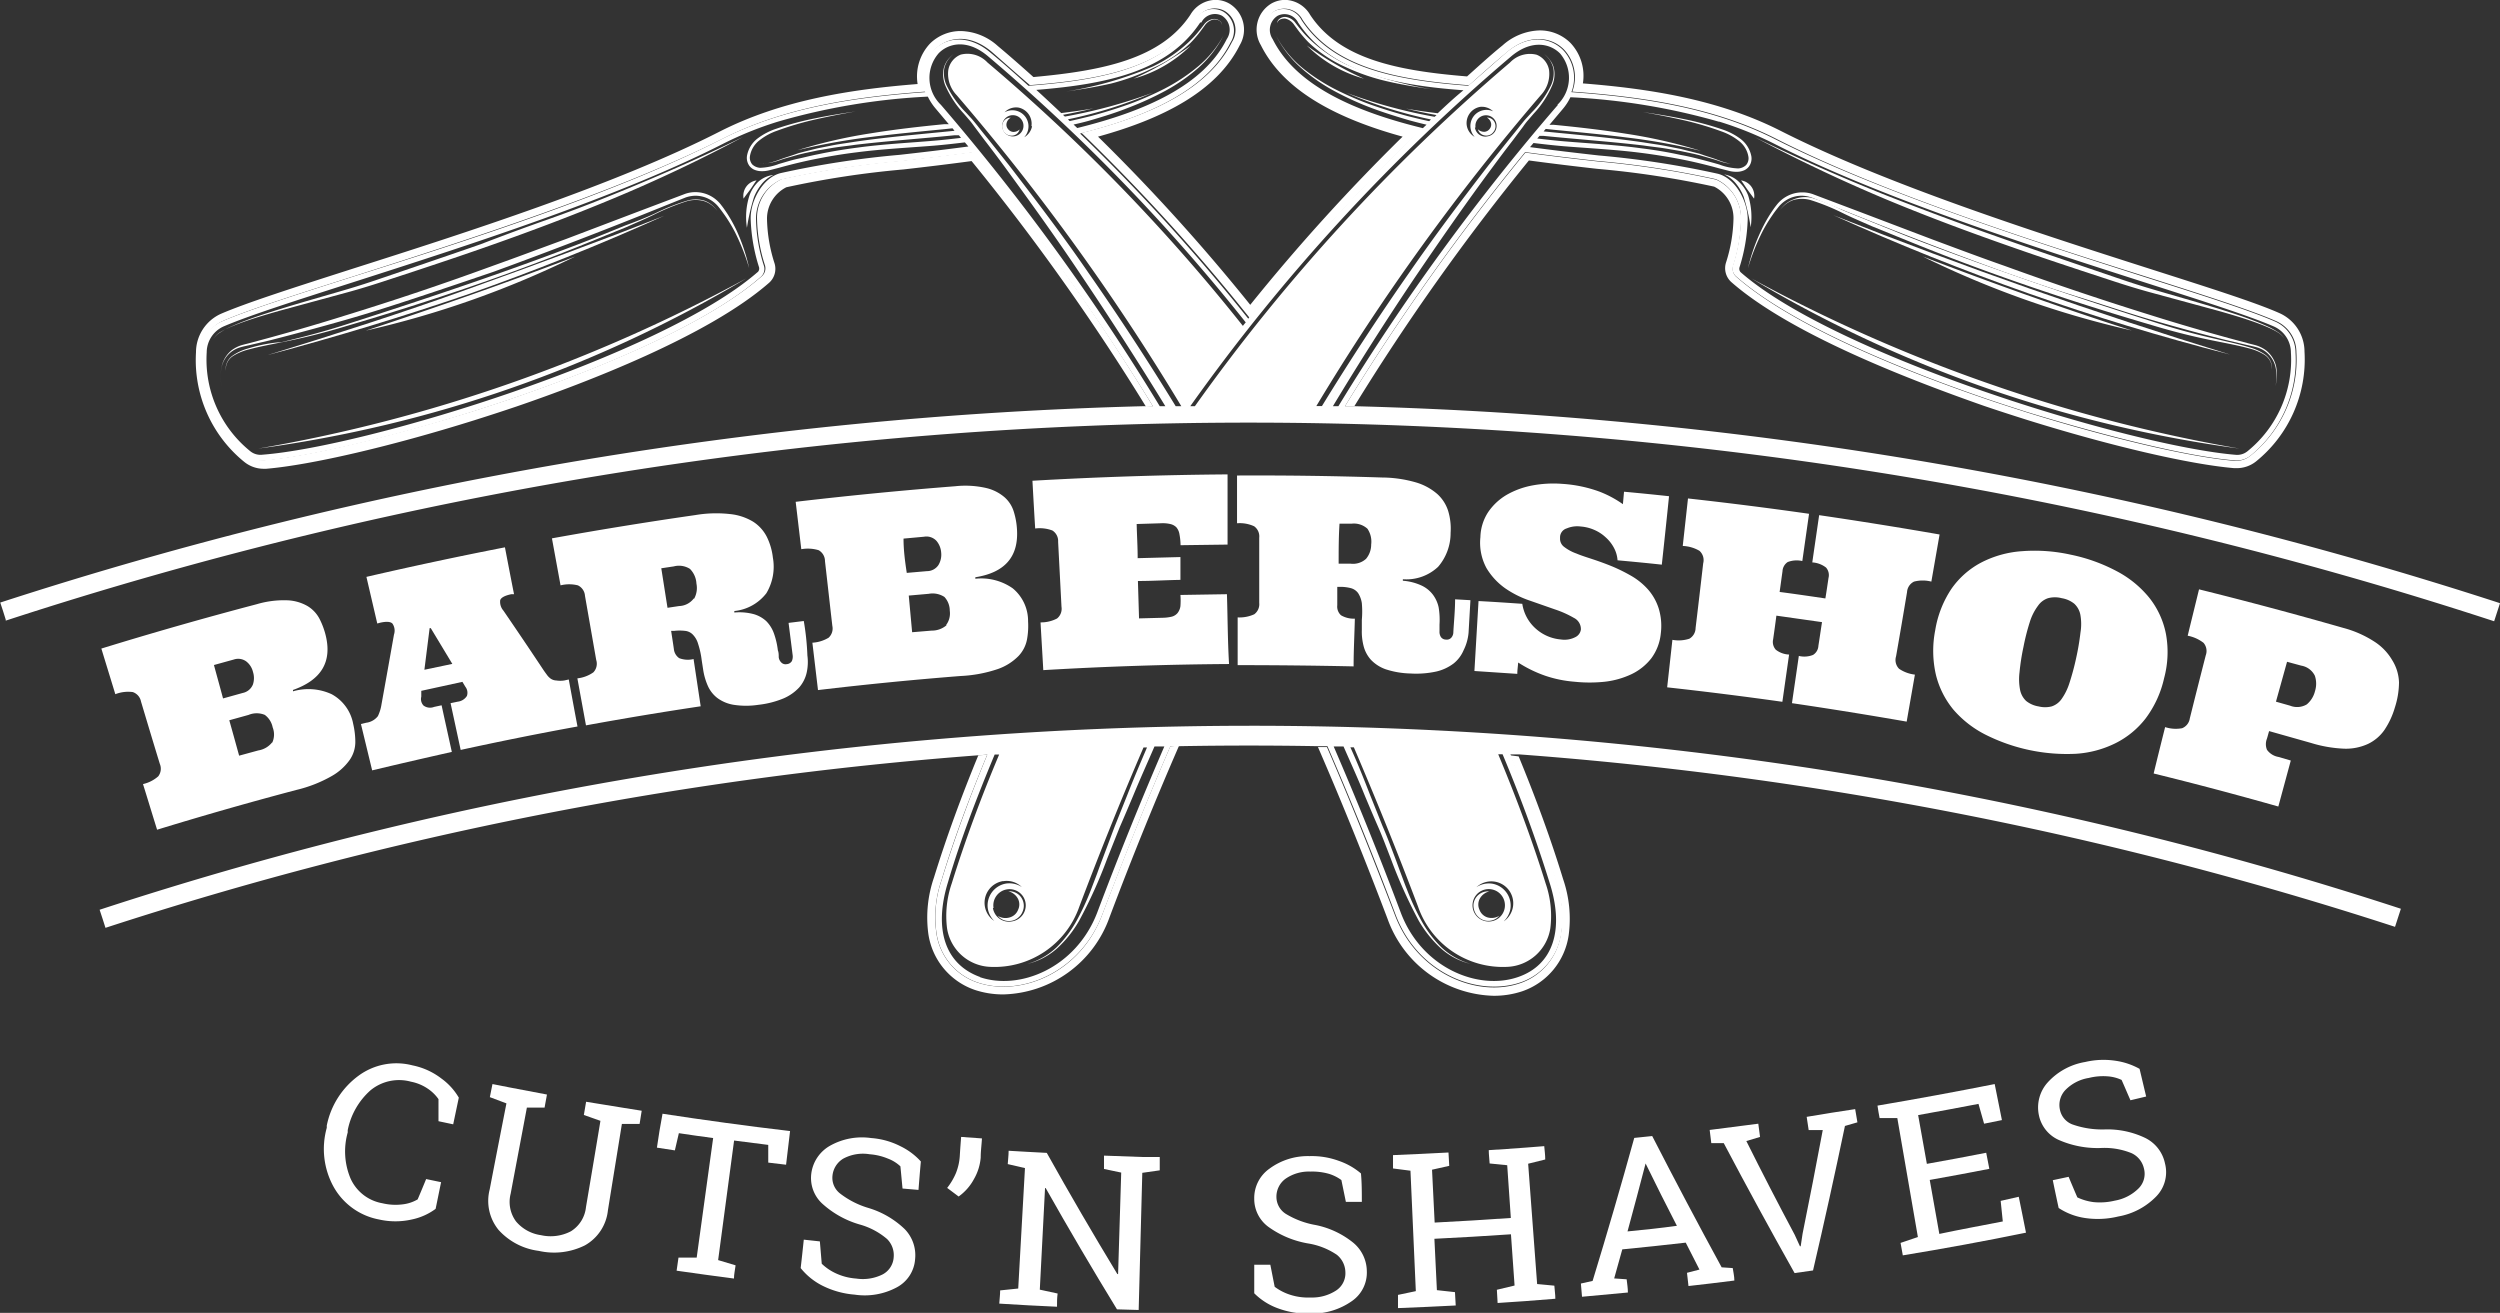 <svg xmlns="http://www.w3.org/2000/svg" viewBox="0 0 200.52 105.3"><rect x="0" y="0" width="200.52" height="105.3" fill="#333333" stroke="none"/><defs><style>.cls-1{fill:#fff;}</style></defs><title>logo3</title><g id="layer_1" data-name="layer 1"><path class="cls-1" d="M166,148a179.76,179.76,0,0,0-14.45-20.39c-2,.27-3.93.5-5.8.71a73.89,73.89,0,0,0-9.5,1.46,3.42,3.42,0,0,0-2,3.19,12.87,12.87,0,0,0,.64,3.74.84.84,0,0,1-.25.86c-4.81,4.22-14.62,7.94-20,9.79-1.11.38-2.23.74-3.35,1.1-6.54,2-13,3.58-16.58,3.87a1.82,1.82,0,0,1-1.28-.38,9.89,9.89,0,0,1-3.65-8.29,2.73,2.73,0,0,1,1.64-2.5c2-.88,5.77-2.08,10.54-3.6,8.9-2.85,21.08-6.75,29.51-11,5.13-2.61,10.92-3.4,16.39-3.8a3.24,3.24,0,0,1,.67-3.38c1-1,2.76-1.31,4.55.2,1,.87,2,1.77,3.06,2.67,5.91-.46,10.82-1.42,13.35-5.26a1.66,1.66,0,0,1,2.27-.69,1.78,1.78,0,0,1,.59,2.48c-1.88,3.77-6.55,5.92-12.07,7.3a154.66,154.66,0,0,1,13.49,14.85,154.76,154.76,0,0,1,13.5-14.85c-5.52-1.38-10.19-3.53-12.07-7.3a1.78,1.78,0,0,1,.59-2.48A1.64,1.64,0,0,1,178,117c2.54,3.84,7.45,4.8,13.36,5.26,1-.9,2-1.8,3.06-2.67,1.79-1.51,3.58-1.19,4.55-.2a3.24,3.24,0,0,1,.67,3.38c5.47.4,11.26,1.19,16.39,3.8,8.43,4.3,20.61,8.2,29.51,11,4.77,1.52,8.53,2.72,10.54,3.6a2.73,2.73,0,0,1,1.64,2.5A9.89,9.89,0,0,1,254,152a1.82,1.82,0,0,1-1.28.38c-3.54-.29-10-1.82-16.58-3.87-1.12-.36-2.24-.72-3.35-1.1-5.41-1.85-15.22-5.57-20-9.79a.84.84,0,0,1-.25-.86,12.87,12.87,0,0,0,.64-3.74,3.42,3.42,0,0,0-2-3.19,74.17,74.17,0,0,0-9.5-1.46c-1.87-.21-3.83-.44-5.8-.71A181.82,181.82,0,0,0,181.41,148l.75,0a182.41,182.41,0,0,1,14-19.71c1.86.25,3.69.47,5.46.67a74.5,74.5,0,0,1,9.4,1.43,2.82,2.82,0,0,1,1.55,2.55,12.32,12.32,0,0,1-.61,3.57,1.5,1.5,0,0,0,.44,1.54c4.9,4.29,14.79,8,20.25,9.92,1.09.37,2.23.74,3.37,1.1,6.74,2.11,13.14,3.6,16.72,3.9h.2a2.47,2.47,0,0,0,1.53-.53,10.51,10.51,0,0,0,3.9-8.81,3.39,3.39,0,0,0-2-3.09c-2-.89-5.82-2.09-10.6-3.62-8.88-2.84-21-6.73-29.41-11-5-2.54-10.57-3.39-15.87-3.81a3.84,3.84,0,0,0-1-3.25,3.47,3.47,0,0,0-2.48-1,4.63,4.63,0,0,0-2.95,1.19c-1,.81-1.91,1.65-2.86,2.5-5.62-.46-10.25-1.4-12.58-4.93a2.4,2.4,0,0,0-2-1.21,2.27,2.27,0,0,0-1.11.29,2.44,2.44,0,0,0-.85,3.34c1.85,3.71,6.18,5.91,11.37,7.34a156.5,156.5,0,0,0-12.22,13.49,154.77,154.77,0,0,0-12.21-13.49c5.19-1.43,9.52-3.63,11.37-7.34a2.44,2.44,0,0,0-.85-3.34,2.27,2.27,0,0,0-1.11-.29,2.39,2.39,0,0,0-2,1.19c-2.34,3.54-7,4.49-12.59,5-.95-.85-1.9-1.69-2.87-2.5a4.58,4.58,0,0,0-2.94-1.19,3.47,3.47,0,0,0-2.48,1,3.84,3.84,0,0,0-1,3.25c-5.3.42-10.87,1.27-15.87,3.81-8.38,4.28-20.54,8.17-29.43,11-4.77,1.53-8.54,2.74-10.58,3.62a3.39,3.39,0,0,0-2,3.09,10.51,10.51,0,0,0,3.9,8.81,2.47,2.47,0,0,0,1.53.53h.2c3.57-.3,10-1.79,16.72-3.9,1.14-.36,2.28-.73,3.37-1.1,5.46-1.87,15.35-5.63,20.25-9.92a1.5,1.5,0,0,0,.44-1.54,12.32,12.32,0,0,1-.61-3.57,2.82,2.82,0,0,1,1.55-2.55,74.5,74.5,0,0,1,9.4-1.43c1.77-.2,3.6-.42,5.46-.67a181.56,181.56,0,0,1,14,19.72Z" transform="translate(-73.53 -115.42)"/><path class="cls-1" d="M194.64,176c1.39,3.36,2.63,6.72,3.67,10.07a9,9,0,0,1,.42,4.22,4.9,4.9,0,0,1-3.3,4c-3.38,1.16-8.2-.74-10-5.43s-3.6-9.21-5.47-13.52l-.72,0c1.91,4.39,3.77,9,5.58,13.77a9.29,9.29,0,0,0,8.51,6.18,7.18,7.18,0,0,0,2.29-.36,5.6,5.6,0,0,0,3.73-4.5,9.82,9.82,0,0,0-.45-4.51c-1-3.27-2.21-6.55-3.56-9.83Z" transform="translate(-73.53 -115.42)"/><path class="cls-1" d="M167.4,175.28c-1.87,4.32-3.69,8.81-5.47,13.52s-6.59,6.59-10,5.43a4.9,4.9,0,0,1-3.3-4,9,9,0,0,1,.42-4.22c1-3.34,2.27-6.7,3.66-10.05L152,176c-1.35,3.27-2.55,6.55-3.56,9.81a9.82,9.82,0,0,0-.45,4.51,5.6,5.6,0,0,0,3.73,4.5,7.18,7.18,0,0,0,2.29.36,9.29,9.29,0,0,0,8.51-6.18c1.81-4.81,3.67-9.38,5.58-13.77Z" transform="translate(-73.53 -115.42)"/><path class="cls-1" d="M134.44,128.57a1.26,1.26,0,0,1-.33-.1A1.26,1.26,0,0,0,134.44,128.57Z" transform="translate(-73.53 -115.42)"/><path class="cls-1" d="M132.62,133.93a11.67,11.67,0,0,0-.76-1.38c-.15-.22-.29-.44-.46-.65a2.6,2.6,0,0,0-2.11-1.07,2.51,2.51,0,0,0-.81.14l-.74.28-2.94,1.11-5.87,2.23c-2,.73-3.93,1.46-5.9,2.16q-5.9,2.16-11.89,4c-2,.63-4,1.21-6,1.76l-1.52.41c-.25.07-.5.12-.76.2a2.73,2.73,0,0,0-.72.37,2.3,2.3,0,0,0-.83,1.33,3.78,3.78,0,0,0,0,1.57,3.68,3.68,0,0,1,0-1.55,2.18,2.18,0,0,1,.84-1.25,2.23,2.23,0,0,1,.68-.32c.25-.07.51-.12.76-.18l1.54-.36c2-.51,4-1.05,6.07-1.64s4-1.22,6-1.88,4-1.34,5.94-2q5.91-2.16,11.74-4.49l2.91-1.17.73-.29a2.55,2.55,0,0,1,.73-.14,2.35,2.35,0,0,1,1.4.42,2.46,2.46,0,0,1,.55.52c.16.2.31.41.46.62a12.23,12.23,0,0,1,.81,1.34,17.44,17.44,0,0,1,1.15,2.91A15,15,0,0,0,132.62,133.93Z" transform="translate(-73.53 -115.42)"/><path class="cls-1" d="M166,120.88a10.51,10.51,0,0,0,3-2c.21-.21.41-.44.6-.67s.37-.49.55-.73a1.16,1.16,0,0,1,.72-.5.85.85,0,0,1,.44.09.48.48,0,0,1,.24.37.45.45,0,0,0-.23-.38.71.71,0,0,0-.45-.12,1.13,1.13,0,0,0-.78.47l-.28.36-.29.35c-.19.22-.4.44-.61.64a11.33,11.33,0,0,1-2.93,2,29.3,29.3,0,0,1-6.94,2c1.23-.18,2.43-.37,3.61-.64A16.72,16.72,0,0,0,166,120.88Z" transform="translate(-73.53 -115.42)"/><path class="cls-1" d="M164.46,121.73a10.46,10.46,0,0,0,4.58-2.66A24.54,24.54,0,0,1,164.46,121.73Z" transform="translate(-73.53 -115.42)"/><path class="cls-1" d="M93.43,143.37a4.07,4.07,0,0,0-1.25.58,1.29,1.29,0,0,0-.44.54,1.32,1.32,0,0,0-.1.68,1.4,1.4,0,0,1,.12-.67,1.28,1.28,0,0,1,.44-.51,4.26,4.26,0,0,1,1.24-.53c.88-.24,1.77-.4,2.65-.58a52.68,52.68,0,0,0,5.2-1.3c3.41-1,6.75-2.06,10.07-3.2s6.6-2.37,9.89-3.72l2.46-1c.82-.36,1.65-.71,2.45-1.11a17.58,17.58,0,0,1,2.5-1,2.5,2.5,0,0,1,1.33,0,2.17,2.17,0,0,1,1.09.8,2.2,2.2,0,0,0-1.06-.84,2.51,2.51,0,0,0-1.36,0,15.67,15.67,0,0,0-2.53,1c-.81.38-1.64.7-2.46,1l-2.47,1c-3.29,1.29-6.59,2.48-9.9,3.62s-6.66,2.24-10,3.31c-1.69.55-3.41,1-5.18,1.42C95.2,142.92,94.3,143.1,93.43,143.37Z" transform="translate(-73.53 -115.42)"/><path class="cls-1" d="M91.18,142.07a5.75,5.75,0,0,1,.65-.34c.44-.2.9-.37,1.35-.53.92-.32,1.84-.59,2.76-.85l5.52-1.5c.91-.25,1.82-.53,2.71-.82l2.68-.88c1.78-.59,3.55-1.18,5.32-1.8,3.53-1.23,7-2.53,10.53-4s7-3.11,10.42-4.94c-3.49,1.7-7,3.24-10.47,4.64q-2.62,1.07-5.26,2T112.11,135c-1.77.62-3.54,1.22-5.32,1.83l-2.67.91c-.9.31-1.79.6-2.7.87-1.82.54-3.66,1.05-5.5,1.62-.92.29-1.85.58-2.76.93-.45.17-.91.36-1.35.57a5.89,5.89,0,0,0-.64.37,1.44,1.44,0,0,0-.52.52A1.49,1.49,0,0,1,91.18,142.07Z" transform="translate(-73.53 -115.42)"/><path class="cls-1" d="M134.35,130a2.9,2.9,0,0,0-.71,1.11,5.63,5.63,0,0,0-.2,2.58,16.82,16.82,0,0,1,.56-2.44,3.91,3.91,0,0,1,.57-1,2.53,2.53,0,0,1,1-.8A2.21,2.21,0,0,0,134.35,130Z" transform="translate(-73.53 -115.42)"/><path class="cls-1" d="M133.7,130.63c.16-.22.3-.46.51-.74a1.24,1.24,0,0,0-.83.51,1.26,1.26,0,0,0-.21.95C133.37,131.06,133.54,130.85,133.7,130.63Z" transform="translate(-73.53 -115.42)"/><path class="cls-1" d="M111.14,139c5.22-1.84,10.37-3.89,15.67-6.28-5.35,2.12-10.52,4-15.75,5.89s-10.5,3.58-16.07,5.29C100.61,142.41,105.91,140.79,111.14,139Z" transform="translate(-73.53 -115.42)"/><path class="cls-1" d="M119.65,136c-5.67,2.18-10.92,4-16.78,5.94A76.33,76.33,0,0,0,119.65,136Z" transform="translate(-73.53 -115.42)"/><path class="cls-1" d="M114.44,146.17a125.85,125.85,0,0,1-20.2,5.23,103.38,103.38,0,0,0,39.15-13.65A127.37,127.37,0,0,1,114.44,146.17Z" transform="translate(-73.53 -115.42)"/><path class="cls-1" d="M192.83,189a1,1,0,0,1-.63-.6,1,1,0,0,1,0-.86,1.19,1.19,0,0,1,.78-.62,1.16,1.16,0,0,0-1.26,1,1.26,1.26,0,0,0,.09.61,1.16,1.16,0,0,0,.36.49,1.1,1.1,0,0,0,.56.25,1.16,1.16,0,0,0,1.06-.4A1.18,1.18,0,0,1,192.83,189Z" transform="translate(-73.53 -115.42)"/><path class="cls-1" d="M154.38,125.77a.53.53,0,0,1-.12-.44.68.68,0,0,1,.34-.47.66.66,0,0,0-.61.36.75.75,0,0,0,.81,1.07.64.64,0,0,0,.51-.49.69.69,0,0,1-.53.2A.57.57,0,0,1,154.38,125.77Z" transform="translate(-73.53 -115.42)"/><path class="cls-1" d="M213,128.57a1.26,1.26,0,0,0,.33-.1A1.26,1.26,0,0,1,213,128.57Z" transform="translate(-73.53 -115.42)"/><path class="cls-1" d="M256.1,144.84a2.3,2.3,0,0,0-.83-1.33,2.73,2.73,0,0,0-.72-.37c-.26-.08-.51-.13-.76-.2l-1.52-.41c-2-.55-4-1.13-6-1.76q-6-1.86-11.89-4c-2-.7-3.94-1.43-5.9-2.16l-5.87-2.23-2.94-1.11-.74-.28a2.51,2.51,0,0,0-.81-.14A2.6,2.6,0,0,0,216,131.9c-.17.21-.31.43-.46.65a11.67,11.67,0,0,0-.76,1.38,15,15,0,0,0-1.05,3,17.44,17.44,0,0,1,1.15-2.91,12.23,12.23,0,0,1,.81-1.34c.14-.21.3-.42.46-.62a2.46,2.46,0,0,1,.55-.52,2.35,2.35,0,0,1,1.4-.42,2.55,2.55,0,0,1,.73.14l.73.29,2.91,1.17q5.83,2.34,11.74,4.49c2,.71,4,1.4,5.94,2s4,1.3,6,1.88,4,1.13,6.07,1.64l1.54.36c.25.06.51.11.76.18a2.23,2.23,0,0,1,.68.32,2.18,2.18,0,0,1,.84,1.25,3.68,3.68,0,0,1,0,1.55A3.78,3.78,0,0,0,256.1,144.84Z" transform="translate(-73.53 -115.42)"/><path class="cls-1" d="M176.17,117a.85.85,0,0,1,.44-.09,1.16,1.16,0,0,1,.72.5c.18.24.35.49.55.73s.39.46.6.67a10.51,10.51,0,0,0,3,2,16.72,16.72,0,0,0,3.39,1.15c1.18.27,2.38.46,3.61.64a29.3,29.3,0,0,1-6.94-2,11.33,11.33,0,0,1-2.93-2,7.34,7.34,0,0,1-.61-.64l-.29-.35-.28-.36a1.13,1.13,0,0,0-.78-.47.71.71,0,0,0-.45.12.45.45,0,0,0-.23.38A.48.48,0,0,1,176.17,117Z" transform="translate(-73.53 -115.42)"/><path class="cls-1" d="M178.35,119.07a10.46,10.46,0,0,0,4.58,2.66A24.54,24.54,0,0,1,178.35,119.07Z" transform="translate(-73.53 -115.42)"/><path class="cls-1" d="M217.37,131.42a2.2,2.2,0,0,0-1.06.84,2.19,2.19,0,0,1,1.08-.8,2.54,2.54,0,0,1,1.34,0,17.58,17.58,0,0,1,2.5,1c.8.4,1.63.75,2.45,1.11l2.46,1c3.29,1.35,6.58,2.58,9.89,3.72s6.66,2.2,10.07,3.2a52.68,52.68,0,0,0,5.2,1.3c.88.18,1.77.34,2.65.58a4.26,4.26,0,0,1,1.24.53,1.28,1.28,0,0,1,.44.51,1.4,1.4,0,0,1,.12.67,1.32,1.32,0,0,0-.1-.68,1.29,1.29,0,0,0-.44-.54,4.07,4.07,0,0,0-1.25-.58c-.88-.27-1.77-.45-2.64-.66-1.77-.4-3.49-.87-5.18-1.42-3.39-1.07-6.73-2.17-10-3.31s-6.61-2.33-9.9-3.62l-2.47-1c-.82-.34-1.65-.66-2.46-1a15.67,15.67,0,0,0-2.53-1A2.51,2.51,0,0,0,217.37,131.42Z" transform="translate(-73.53 -115.42)"/><path class="cls-1" d="M235.22,135.35c1.77.62,3.54,1.21,5.32,1.8l2.68.88c.89.29,1.8.57,2.71.82l5.52,1.5c.92.26,1.84.53,2.76.85.45.16.91.33,1.35.53a5.75,5.75,0,0,1,.65.34,1.49,1.49,0,0,1,.53.5,1.44,1.44,0,0,0-.52-.52,5.89,5.89,0,0,0-.64-.37c-.44-.21-.9-.4-1.35-.57-.91-.35-1.84-.64-2.76-.93-1.84-.57-3.68-1.08-5.5-1.62-.91-.27-1.8-.56-2.7-.87l-2.67-.91c-1.78-.61-3.56-1.21-5.32-1.83s-3.53-1.24-5.28-1.89-3.51-1.31-5.26-2c-3.5-1.4-7-2.94-10.47-4.64q5.19,2.74,10.42,4.94C228.18,132.82,231.69,134.12,235.22,135.35Z" transform="translate(-73.53 -115.42)"/><path class="cls-1" d="M213.75,131.11A2.9,2.9,0,0,0,213,130a2.21,2.21,0,0,0-1.18-.59,2.53,2.53,0,0,1,1,.8,3.91,3.91,0,0,1,.57,1,16.82,16.82,0,0,1,.56,2.44A5.77,5.77,0,0,0,213.75,131.11Z" transform="translate(-73.53 -115.42)"/><path class="cls-1" d="M214.22,131.35a1.26,1.26,0,0,0-.21-.95,1.24,1.24,0,0,0-.83-.51c.21.28.35.52.51.74S214,131.06,214.22,131.35Z" transform="translate(-73.53 -115.42)"/><path class="cls-1" d="M236.33,138.57c-5.23-1.84-10.4-3.77-15.75-5.89,5.3,2.39,10.45,4.44,15.67,6.28s10.53,3.45,16.15,4.9C246.83,142.15,241.56,140.4,236.33,138.57Z" transform="translate(-73.53 -115.42)"/><path class="cls-1" d="M244.52,141.93c-5.86-1.89-11.11-3.76-16.78-5.94A76.33,76.33,0,0,0,244.52,141.93Z" transform="translate(-73.53 -115.42)"/><path class="cls-1" d="M233,146.17A127.37,127.37,0,0,1,214,137.75a103.38,103.38,0,0,0,39.15,13.65A125.85,125.85,0,0,1,233,146.17Z" transform="translate(-73.53 -115.42)"/><path class="cls-1" d="M154.63,189.28a1.1,1.1,0,0,0,.56-.25,1.16,1.16,0,0,0,.36-.49,1.18,1.18,0,0,0-.14-1.18,1.15,1.15,0,0,0-1-.45,1.19,1.19,0,0,1,.78.62,1,1,0,0,1,0,.86,1,1,0,0,1-.63.6,1.18,1.18,0,0,1-1-.11A1.16,1.16,0,0,0,154.63,189.28Z" transform="translate(-73.53 -115.42)"/><path class="cls-1" d="M193.32,126a.72.72,0,0,0,.08-.79.66.66,0,0,0-.61-.36.68.68,0,0,1,.34.47.56.56,0,0,1-.12.44.57.57,0,0,1-.4.23.72.72,0,0,1-.54-.2.67.67,0,0,0,.52.49A.71.71,0,0,0,193.32,126Z" transform="translate(-73.53 -115.42)"/><path class="cls-1" d="M108.94,201.93a5.62,5.62,0,0,0-2.33-1.06,5.12,5.12,0,0,0-4.32.83,6.54,6.54,0,0,0-2.55,4l0,.18a6.28,6.28,0,0,0,.53,4.7,5.29,5.29,0,0,0,3.65,2.65,5.94,5.94,0,0,0,2.65,0,4.86,4.86,0,0,0,1.9-.85c.15-.71.29-1.43.44-2.14l-1.2-.25c-.22.54-.45,1.09-.68,1.63a3.07,3.07,0,0,1-1.21.4,4.5,4.5,0,0,1-1.62-.09,3.44,3.44,0,0,1-2.56-2,5.61,5.61,0,0,1-.22-3.68l0-.18a5.77,5.77,0,0,1,1.83-3.2,3.6,3.6,0,0,1,3.24-.69,3.64,3.64,0,0,1,1.35.56,3.28,3.28,0,0,1,.86.84c0,.59,0,1.18,0,1.77l1.18.25.45-2.14A5,5,0,0,0,108.94,201.93Z" transform="translate(-73.53 -115.42)"/><path class="cls-1" d="M120.54,203.79l-.18,1.06,1.33.47c-.38,2.31-.77,4.61-1.16,6.92a2.59,2.59,0,0,1-1.21,1.94,3.51,3.51,0,0,1-2.4.31,3.19,3.19,0,0,1-2-1.1,2.64,2.64,0,0,1-.43-2.23c.43-2.3.87-4.6,1.3-6.9l1.42,0c.06-.35.13-.7.19-1.05l-3-.57-1.37-.27-.21,1.05,1.33.5c-.45,2.3-.9,4.59-1.34,6.89a3.68,3.68,0,0,0,.71,3.26,5.23,5.23,0,0,0,3.22,1.68,5.55,5.55,0,0,0,3.7-.44,3.65,3.65,0,0,0,1.85-2.81c.37-2.31.75-4.62,1.12-6.93h1.42c.06-.35.11-.7.17-1.06l-1.38-.22Z" transform="translate(-73.53 -115.42)"/><path class="cls-1" d="M126.22,207.47l1.44.22c.1-.46.21-.92.32-1.38.92.14,1.83.27,2.75.39l-1.32,9.59-1.46,0-.15,1.05c1.53.22,3.06.43,4.6.63,0-.35.09-.71.13-1.06l-1.4-.42c.43-3.19.85-6.39,1.28-9.59l2.74.35c0,.47,0,.94,0,1.42l1.43.17c.11-.9.22-1.8.32-2.7-3.41-.4-6.83-.87-10.23-1.39C126.49,205.68,126.35,206.58,126.22,207.47Z" transform="translate(-73.53 -115.42)"/><path class="cls-1" d="M143.4,206.7a5.22,5.22,0,0,0-3.3.62,3,3,0,0,0-1.5,2.25,2.79,2.79,0,0,0,.87,2.38,7.6,7.6,0,0,0,3,1.68,5.73,5.73,0,0,1,2.21,1.17,1.82,1.82,0,0,1,.53,1.47,1.67,1.67,0,0,1-.89,1.37,3.56,3.56,0,0,1-2.12.33,4.63,4.63,0,0,1-1.63-.42,4.09,4.09,0,0,1-1.13-.77l-.15-1.79-1.29-.14c-.08.76-.16,1.52-.25,2.28a5.28,5.28,0,0,0,1.74,1.41,7,7,0,0,0,2.59.72,5.44,5.44,0,0,0,3.39-.59,2.78,2.78,0,0,0,1.46-2.27,3,3,0,0,0-.84-2.4,7.17,7.17,0,0,0-2.9-1.69,6.92,6.92,0,0,1-2.29-1.17,1.59,1.59,0,0,1-.6-1.41,1.8,1.8,0,0,1,.87-1.38,3.33,3.33,0,0,1,2.11-.35,4.74,4.74,0,0,1,1.47.35,3,3,0,0,1,1,.62c.06.59.11,1.18.17,1.78l1.28.11c.06-.76.12-1.52.19-2.28a5.31,5.31,0,0,0-1.63-1.22A6.14,6.14,0,0,0,143.4,206.7Z" transform="translate(-73.53 -115.42)"/><path class="cls-1" d="M150.51,208.18a4.45,4.45,0,0,1-.31,1.34,5.16,5.16,0,0,1-.7,1.18l.92.69a4.09,4.09,0,0,0,1.23-1.4,4.14,4.14,0,0,0,.54-1.72c0-.51.07-1,.1-1.54l-1.67-.12C150.58,207.13,150.54,207.66,150.51,208.18Z" transform="translate(-73.53 -115.42)"/><path class="cls-1" d="M162.08,208.11l0,1.07,1.38.29c-.08,2.71-.17,5.43-.25,8.14l-.06,0q-2.93-4.83-5.66-9.72l-1.68-.09-1.38-.08c0,.36-.05.71-.07,1.07l1.38.32-.54,9.66-1.45.15c0,.35-.05.71-.07,1.06,1.54.1,3.09.18,4.63.25,0-.35,0-.71.05-1.06l-1.43-.31.42-8.15.05,0q2.76,4.89,5.72,9.73l1.74.05c.1-3.66.19-7.32.29-11l1.4-.2c0-.36,0-.71,0-1.07l-1.39,0Z" transform="translate(-73.53 -115.42)"/><path class="cls-1" d="M179.07,213.68a6.87,6.87,0,0,1-2.41-.9,1.61,1.61,0,0,1-.75-1.33,1.78,1.78,0,0,1,.71-1.47,3.27,3.27,0,0,1,2-.59,4.94,4.94,0,0,1,1.5.18,3.36,3.36,0,0,1,1,.5l.36,1.75,1.28,0c0-.76,0-1.52-.07-2.28a5.44,5.44,0,0,0-1.75-1,6.3,6.3,0,0,0-2.38-.39,5.18,5.18,0,0,0-3.2,1,2.88,2.88,0,0,0-1.23,2.41,2.78,2.78,0,0,0,1.13,2.26,7.65,7.65,0,0,0,3.16,1.33,5.74,5.74,0,0,1,2.33.91,1.83,1.83,0,0,1,.69,1.39,1.65,1.65,0,0,1-.73,1.47,3.52,3.52,0,0,1-2.06.57,4.65,4.65,0,0,1-1.67-.23,4.19,4.19,0,0,1-1.21-.63c-.12-.59-.23-1.18-.35-1.77h-1.29c0,.76,0,1.53,0,2.29a5.16,5.16,0,0,0,1.88,1.2,6.89,6.89,0,0,0,2.65.43,5.53,5.53,0,0,0,3.3-1,2.78,2.78,0,0,0,1.2-2.42,3,3,0,0,0-1.12-2.29A7,7,0,0,0,179.07,213.68Z" transform="translate(-73.53 -115.42)"/><path class="cls-1" d="M196.82,218.41l-.72-9.65,1.37-.34c0-.36-.05-.72-.08-1.07l-1.39.11-1.67.12-1.39.09c0,.35.05.71.07,1.07l1.41.14c.1,1.41.19,2.82.29,4.23-2,.14-4.07.27-6.11.37l-.21-4.24,1.38-.31-.06-1.07c-1.48.08-3,.15-4.45.21,0,.35,0,.71,0,1.07l1.4.18c.14,3.22.29,6.44.43,9.66l-1.43.3c0,.35,0,.71,0,1.06,1.55-.06,3.09-.13,4.63-.21l-.06-1.07-1.45-.16-.2-4.12q3.08-.15,6.14-.36c.1,1.37.19,2.74.29,4.11l-1.42.34.06,1.06c1.55-.1,3.09-.21,4.63-.34,0-.35-.06-.7-.08-1.05Z" transform="translate(-73.53 -115.42)"/><path class="cls-1" d="M211.62,217.07q-2.85-5.23-5.57-10.53l-1.44.15q-1.59,5.75-3.34,11.47l-.94.21.09,1.06,3.68-.34c0-.35-.06-.71-.1-1.06l-1-.07c.22-.77.44-1.55.65-2.33,1.7-.17,3.39-.34,5.09-.54.36.72.73,1.44,1.1,2.16l-1,.26.12,1.06c1.23-.14,2.45-.28,3.68-.44,0-.35-.09-.7-.13-1Zm-7.55-2.88q.74-2.72,1.45-5.45h0q1.23,2.52,2.51,5C206.74,213.92,205.41,214.06,204.07,214.19Z" transform="translate(-73.53 -115.42)"/><path class="cls-1" d="M218.44,205c.05.36.1.71.16,1.06h1.13q-.78,4.17-1.62,8.32l-.15,1h-.06l-.42-.92q-2-3.75-3.88-7.52l1.1-.33-.14-1.06-3.9.5c.05.35.09.71.13,1.06h1q2.76,5.23,5.68,10.42l1.48-.21q1.35-5.79,2.56-11.59l1-.29-.18-1.06Q220.38,204.67,218.44,205Z" transform="translate(-73.53 -115.42)"/><path class="cls-1" d="M234,211.74c.06.55.11,1.1.17,1.65-1.69.33-3.39.64-5.09,1-.26-1.44-.52-2.89-.77-4.33,1.59-.28,3.19-.58,4.78-.89-.08-.43-.16-.86-.25-1.29-1.58.31-3.17.61-4.76.89-.24-1.3-.47-2.61-.7-3.91,1.61-.29,3.23-.59,4.84-.9l.45,1.59,1.43-.29-.58-2.89q-4.69.93-9.4,1.73c.05.35.11.7.17,1,.48,0,.95,0,1.42,0l1.65,9.54-1.39.47.18,1q5-.82,9.88-1.82c-.19-1-.39-1.92-.58-2.88Z" transform="translate(-73.53 -115.42)"/><path class="cls-1" d="M245.61,206.7a7,7,0,0,0-3.29-.69,7.13,7.13,0,0,1-2.56-.4,1.59,1.59,0,0,1-1-1.15,1.75,1.75,0,0,1,.4-1.58,3.37,3.37,0,0,1,1.91-1,4.72,4.72,0,0,1,1.5-.13,3.16,3.16,0,0,1,1.13.29c.24.54.47,1.09.71,1.63l1.26-.3c-.18-.74-.35-1.48-.53-2.22a5.6,5.6,0,0,0-1.94-.65,6.44,6.44,0,0,0-2.42.1,5.22,5.22,0,0,0-3,1.63,3,3,0,0,0-.72,2.61,2.79,2.79,0,0,0,1.57,2,7.75,7.75,0,0,0,3.38.66,5.76,5.76,0,0,1,2.48.41,1.78,1.78,0,0,1,1,1.23,1.65,1.65,0,0,1-.41,1.58,3.57,3.57,0,0,1-1.92,1,5.12,5.12,0,0,1-1.7.12,4.27,4.27,0,0,1-1.31-.38c-.24-.55-.47-1.1-.7-1.65l-1.27.27c.15.74.31,1.49.47,2.23a5.22,5.22,0,0,0,2.09.8,6.94,6.94,0,0,0,2.7-.12,5.57,5.57,0,0,0,3.06-1.63,2.78,2.78,0,0,0,.68-2.62A2.94,2.94,0,0,0,245.61,206.7Z" transform="translate(-73.53 -115.42)"/><path class="cls-1" d="M138,165.23l-1.22.15.33,2.61a.88.88,0,0,1-.07.46.52.52,0,0,1-.41.24.47.47,0,0,1-.44-.14.69.69,0,0,1-.2-.42c0-.18,0-.37-.07-.55a6.14,6.14,0,0,0-.31-1.34,2.65,2.65,0,0,0-.62-1,2.5,2.5,0,0,0-1-.56,4.44,4.44,0,0,0-1.56-.13l0-.12A3.71,3.71,0,0,0,135,163a4.14,4.14,0,0,0,.52-2.86,5,5,0,0,0-.49-1.67,3.11,3.11,0,0,0-1.1-1.21,4.44,4.44,0,0,0-1.87-.61,10,10,0,0,0-2.74.08q-5.77.83-11.52,1.87l.69,3.77a2.88,2.88,0,0,1,1.39,0,1,1,0,0,1,.57.84l.9,5.14a1,1,0,0,1-.23,1,2.75,2.75,0,0,1-1.28.48l.69,3.77c3.06-.56,6.12-1.07,9.2-1.53l-.57-3.79a1.92,1.92,0,0,1-1.15-.07,1,1,0,0,1-.43-.73c-.07-.49-.15-1-.22-1.46l.25,0a3.75,3.75,0,0,1,.86,0,1,1,0,0,1,.62.29,1.75,1.75,0,0,1,.43.74,6.85,6.85,0,0,1,.29,1.31l.12.78a5.1,5.1,0,0,0,.36,1.26,2.53,2.53,0,0,0,.77,1,3,3,0,0,0,1.31.55,6.53,6.53,0,0,0,2,0,7.34,7.34,0,0,0,2-.51,3.71,3.71,0,0,0,1.26-.88,2.71,2.71,0,0,0,.6-1.18,3.94,3.94,0,0,0,.06-1.38C138.25,167,138.15,166.1,138,165.23Zm-8.83-1.8a1.53,1.53,0,0,1-1.17.6l-.93.14c-.17-1.06-.33-2.11-.5-3.17l1-.15a1.64,1.64,0,0,1,1.3.2,1.81,1.81,0,0,1,.52,1.18A1.77,1.77,0,0,1,129.21,163.43Z" transform="translate(-73.53 -115.42)"/><path class="cls-1" d="M247.26,166.29a6.73,6.73,0,0,0-1.32-2.9,8.36,8.36,0,0,0-2.62-2.15,13.69,13.69,0,0,0-3.7-1.33,13.32,13.32,0,0,0-3.91-.28,8.34,8.34,0,0,0-3.27.91,6.73,6.73,0,0,0-2.39,2.11,8.4,8.4,0,0,0-1.3,3.32,8.59,8.59,0,0,0,.05,3.55,7,7,0,0,0,1.41,2.82,8.42,8.42,0,0,0,2.56,2,14.56,14.56,0,0,0,7.25,1.54,8.3,8.3,0,0,0,3.17-.84,7,7,0,0,0,2.44-2,8.45,8.45,0,0,0,1.48-3.23A8.05,8.05,0,0,0,247.26,166.29Zm-6.86-.13a20.2,20.2,0,0,1-.35,2.06,20,20,0,0,1-.54,2,4.61,4.61,0,0,1-.62,1.26,1.57,1.57,0,0,1-.8.6,2.17,2.17,0,0,1-1.05,0,2.13,2.13,0,0,1-1-.44,1.68,1.68,0,0,1-.48-.87,4.51,4.51,0,0,1-.05-1.41,17.91,17.91,0,0,1,.32-2.06,17.53,17.53,0,0,1,.51-2A4.29,4.29,0,0,1,237,164a1.57,1.57,0,0,1,.8-.6,2.13,2.13,0,0,1,1.1,0,2.16,2.16,0,0,1,1,.44,1.63,1.63,0,0,1,.49.88A4.21,4.21,0,0,1,240.4,166.16Z" transform="translate(-73.53 -115.42)"/><path class="cls-1" d="M265.41,168.38A4.41,4.41,0,0,0,264,166.9a8.67,8.67,0,0,0-2.53-1.12q-5.76-1.65-11.56-3.09c-.3,1.24-.61,2.48-.91,3.72a3,3,0,0,1,1.27.57,1,1,0,0,1,.18,1q-.65,2.53-1.28,5.06a1,1,0,0,1-.62.79,2.78,2.78,0,0,1-1.36-.09c-.31,1.24-.62,2.48-.92,3.72q5,1.23,10,2.65l1-3.69-1-.29a1.43,1.43,0,0,1-.91-.57,1.19,1.19,0,0,1,0-.9c.06-.2.11-.4.17-.6l3.36.95a10.46,10.46,0,0,0,2.65.46,4.25,4.25,0,0,0,1.92-.38,3.39,3.39,0,0,0,1.32-1.12,6.47,6.47,0,0,0,.84-1.81,6.7,6.7,0,0,0,.33-2A3.58,3.58,0,0,0,265.41,168.38Zm-6.2,2.48a2,2,0,0,1-.66,1.06,1.52,1.52,0,0,1-1.34.1l-1.13-.32.89-3.2,1.14.31a1.49,1.49,0,0,1,1.09.81A2,2,0,0,1,259.21,170.86Z" transform="translate(-73.53 -115.42)"/><path class="cls-1" d="M219.44,156.74c-.18,1.26-.37,2.53-.55,3.79a2,2,0,0,1,1.1.41.92.92,0,0,1,.2.84c-.08.55-.16,1.09-.25,1.64-1.22-.18-2.44-.36-3.67-.52.08-.55.15-1.1.23-1.65a.94.94,0,0,1,.42-.75,2,2,0,0,1,1.17-.08l.54-3.79q-4.84-.69-9.71-1.23l-.42,3.81a2.88,2.88,0,0,1,1.34.39,1,1,0,0,1,.3,1c-.2,1.73-.4,3.46-.61,5.19a1,1,0,0,1-.5.86,2.76,2.76,0,0,1-1.36.09l-.42,3.81q4.63.51,9.24,1.16l.54-3.79a1.84,1.84,0,0,1-1.07-.39.94.94,0,0,1-.21-.83c.09-.63.18-1.27.26-1.9l3.66.52c-.1.63-.19,1.27-.29,1.9a.91.91,0,0,1-.43.73,1.87,1.87,0,0,1-1.14.08c-.18,1.27-.37,2.53-.55,3.79q4.61.68,9.2,1.48l.66-3.77a2.83,2.83,0,0,1-1.27-.47,1,1,0,0,1-.24-1q.45-2.56.88-5.15a1,1,0,0,1,.56-.84,2.75,2.75,0,0,1,1.39,0l.66-3.78Q224.28,157.45,219.44,156.74Z" transform="translate(-73.53 -115.42)"/><path class="cls-1" d="M199.2,157.8a2.15,2.15,0,0,1,1.12-.15,3.3,3.3,0,0,1,1.08.27,3.18,3.18,0,0,1,.92.6,3,3,0,0,1,.66.84,2.44,2.44,0,0,1,.29,1c1.19.11,2.37.22,3.55.35q.3-2.74.58-5.49c-1.2-.13-2.41-.25-3.61-.36l-.09,1a8.66,8.66,0,0,0-1.86-1,10.6,10.6,0,0,0-3-.63,9.21,9.21,0,0,0-2.42.13,6.56,6.56,0,0,0-2.06.76,4.63,4.63,0,0,0-1.47,1.38,3.82,3.82,0,0,0-.62,2,4.27,4.27,0,0,0,.49,2.49,5.34,5.34,0,0,0,1.49,1.61,7.93,7.93,0,0,0,2,1l2,.7a8.14,8.14,0,0,1,1.52.68,1,1,0,0,1,.56.93.79.79,0,0,1-.44.61,1.89,1.89,0,0,1-1.17.19,3.44,3.44,0,0,1-2-.86,3.31,3.31,0,0,1-1.09-2c-1.17-.08-2.34-.16-3.51-.22l-.33,5.61,3.44.23c0-.31.05-.61.07-.91a10.1,10.1,0,0,0,2.2,1.07,9.67,9.67,0,0,0,2.31.47,11.66,11.66,0,0,0,2.44,0,6.82,6.82,0,0,0,2.15-.61,4.46,4.46,0,0,0,1.58-1.27,4,4,0,0,0,.76-2,4.79,4.79,0,0,0-.17-2,4.25,4.25,0,0,0-.83-1.49,5.46,5.46,0,0,0-1.3-1.08,13.69,13.69,0,0,0-1.53-.77c-.53-.22-1.05-.41-1.56-.58s-1-.32-1.37-.48a3.57,3.57,0,0,1-1-.54.81.81,0,0,1-.32-.71A.75.75,0,0,1,199.2,157.8Z" transform="translate(-73.53 -115.42)"/><path class="cls-1" d="M118.79,170a2.1,2.1,0,0,1-.64,0,.85.85,0,0,1-.44-.14,1.3,1.3,0,0,1-.31-.31c-.09-.12-.2-.27-.32-.45q-1.56-2.35-3.17-4.7a1.08,1.08,0,0,1-.26-.84c.07-.21.37-.37.89-.48l.22,0c-.25-1.25-.49-2.51-.73-3.76q-5.58,1.09-11.11,2.37l.87,3.74.22-.06c.52-.12.85-.09,1,.07a1,1,0,0,1,.12.88c-.33,1.86-.66,3.72-1,5.59a3.35,3.35,0,0,1-.29.95,1.41,1.41,0,0,1-.94.53l-.42.1.9,3.72c2.13-.51,4.26-1,6.39-1.48-.27-1.24-.55-2.49-.82-3.74l-.6.13a.88.88,0,0,1-.85-.11.76.76,0,0,1-.18-.71c0-.16,0-.31,0-.47l3.3-.72.24.4a.78.78,0,0,1,.12.73,1,1,0,0,1-.74.46l-.57.12.81,3.75c3.11-.68,6.24-1.31,9.37-1.88-.24-1.26-.47-2.52-.7-3.77Zm-11.22-.86.42-3.34.09,0,1.73,2.87Z" transform="translate(-73.53 -115.42)"/><path class="cls-1" d="M100.13,171.1a4.44,4.44,0,0,0-3.1-.23l0-.11c2.27-.8,3.15-2.25,2.62-4.39a6.07,6.07,0,0,0-.5-1.33,2.6,2.6,0,0,0-.94-1,3.52,3.52,0,0,0-1.61-.47,7.68,7.68,0,0,0-2.47.31q-6.27,1.65-12.47,3.56c.37,1.22.75,2.44,1.12,3.66a2.82,2.82,0,0,1,1.4-.17,1,1,0,0,1,.66.76c.5,1.67,1,3.34,1.51,5a1,1,0,0,1-.13,1,2.78,2.78,0,0,1-1.22.62c.38,1.22.75,2.44,1.13,3.66q5.57-1.71,11.17-3.19a10.73,10.73,0,0,0,2.83-1.11,4.46,4.46,0,0,0,1.45-1.3,2.54,2.54,0,0,0,.45-1.42,6.48,6.48,0,0,0-.17-1.46A3.41,3.41,0,0,0,100.13,171.1Zm-9.44-2.34,1.59-.44a1.1,1.1,0,0,1,1,.15,1.51,1.51,0,0,1,.54.84,1.63,1.63,0,0,1,0,1A1.12,1.12,0,0,1,93,171l-1.58.44C91.18,170.54,90.93,169.65,90.69,168.76Zm4.67,6.2a1.76,1.76,0,0,1-1.11.65l-1.54.42c-.26-.94-.52-1.89-.79-2.84l1.55-.43a1.7,1.7,0,0,1,1.3,0,1.64,1.64,0,0,1,.63,1A1.56,1.56,0,0,1,95.36,175Z" transform="translate(-73.53 -115.42)"/><path class="cls-1" d="M155.21,168.05a2.64,2.64,0,0,0,.69-1.32,6.06,6.06,0,0,0,.09-1.47,3.39,3.39,0,0,0-1.23-2.65,4.4,4.4,0,0,0-3-.77v-.12c2.36-.37,3.48-1.64,3.34-3.84a5.87,5.87,0,0,0-.25-1.4,2.52,2.52,0,0,0-.74-1.17,3.48,3.48,0,0,0-1.49-.75,7.51,7.51,0,0,0-2.47-.14q-6.41.5-12.8,1.25l.45,3.8a3,3,0,0,1,1.39.08,1,1,0,0,1,.51.88c.2,1.73.39,3.46.59,5.19a1,1,0,0,1-.3.95,2.83,2.83,0,0,1-1.3.4l.45,3.8q5.72-.68,11.46-1.13a10.83,10.83,0,0,0,3-.57A4.32,4.32,0,0,0,155.21,168.05ZM146,158.62l1.64-.15a1.1,1.1,0,0,1,1,.33,1.62,1.62,0,0,1,.38.94,1.6,1.6,0,0,1-.22,1,1.1,1.1,0,0,1-.92.49l-1.62.14C146.12,160.46,146,159.54,146,158.62Zm3.46,6.94a1.8,1.8,0,0,1-1.2.44l-1.57.13-.27-2.94,1.59-.14a1.74,1.74,0,0,1,1.27.25,1.63,1.63,0,0,1,.43,1.11A1.55,1.55,0,0,1,149.41,165.56Z" transform="translate(-73.53 -115.42)"/><path class="cls-1" d="M191.32,166.18l.15-2.62-1.23-.07c0,.87-.09,1.75-.14,2.62a.67.67,0,0,1-.15.44.48.48,0,0,1-.44.17.49.49,0,0,1-.41-.21.77.77,0,0,1-.11-.46c0-.18,0-.36,0-.54a6.07,6.07,0,0,0-.07-1.38,2.62,2.62,0,0,0-.45-1,2.43,2.43,0,0,0-.91-.74,4.32,4.32,0,0,0-1.51-.39v-.12a3.71,3.71,0,0,0,2.83-1,4.14,4.14,0,0,0,1-2.72,4.9,4.9,0,0,0-.19-1.74,3.09,3.09,0,0,0-.87-1.37,4.58,4.58,0,0,0-1.73-.94,10,10,0,0,0-2.7-.39q-5.82-.19-11.64-.16c0,1.27,0,2.55,0,3.83a2.77,2.77,0,0,1,1.37.24,1,1,0,0,1,.41.92c0,1.74,0,3.48,0,5.23a1,1,0,0,1-.4.91,2.83,2.83,0,0,1-1.33.25c0,1.27,0,2.55,0,3.83q4.65,0,9.3.1c0-1.28.07-2.56.1-3.83a2,2,0,0,1-1.11-.27.94.94,0,0,1-.3-.8l0-1.48h.26a3.31,3.31,0,0,1,.85.11,1.06,1.06,0,0,1,.56.39,2,2,0,0,1,.3.81,7.62,7.62,0,0,1,0,1.34c0,.26,0,.53,0,.79a4.59,4.59,0,0,0,.14,1.3,2.6,2.6,0,0,0,.58,1.1,3,3,0,0,0,1.19.77,6.88,6.88,0,0,0,2,.34,7.56,7.56,0,0,0,2.07-.16,3.66,3.66,0,0,0,1.39-.65,2.71,2.71,0,0,0,.79-1.05A3.93,3.93,0,0,0,191.32,166.18Zm-8.22-5.94a1.55,1.55,0,0,1-1.25.39l-.95,0c0-1.07,0-2.14.07-3.21l1,0a1.61,1.61,0,0,1,1.24.41,1.84,1.84,0,0,1,.3,1.26A1.78,1.78,0,0,1,183.1,160.24Z" transform="translate(-73.53 -115.42)"/><path class="cls-1" d="M171.94,163.08l-3.73.06a5.92,5.92,0,0,1,0,.9,1.16,1.16,0,0,1-.23.55.91.91,0,0,1-.46.29,3.35,3.35,0,0,1-.72.09l-1.91.05-.09-3c1.13,0,2.27-.07,3.41-.09,0-.61,0-1.22,0-1.83l-3.43.09c0-.91-.06-1.83-.08-2.74l1.95-.06a2.69,2.69,0,0,1,.74.06,1,1,0,0,1,.49.26,1.13,1.13,0,0,1,.25.55,5,5,0,0,1,.09.89l3.77-.05c0-1.88,0-3.75,0-5.63q-7.83.06-15.65.51c.07,1.28.14,2.55.22,3.83a2.89,2.89,0,0,1,1.38.16,1,1,0,0,1,.46.91l.27,5.21a1,1,0,0,1-.36.94,2.76,2.76,0,0,1-1.32.31c.07,1.28.15,2.55.22,3.83q7.44-.44,14.9-.49C172,166.84,172,165,171.94,163.08Z" transform="translate(-73.53 -115.42)"/><path class="cls-1" d="M81.52,188.39l.24.73.23.72A297.86,297.86,0,0,1,152,176l.72-.05c-1.39,3.35-2.63,6.71-3.66,10.05a9,9,0,0,0-.42,4.22,4.9,4.9,0,0,0,3.3,4c3.38,1.16,8.2-.74,10-5.43s3.6-9.2,5.47-13.52l.72,0q5.56-.1,11.15,0l.72,0c1.87,4.31,3.69,8.8,5.47,13.52s6.59,6.59,10,5.43a4.9,4.9,0,0,0,3.3-4,9,9,0,0,0-.42-4.22c-1-3.35-2.28-6.71-3.67-10.07l.73,0a298.43,298.43,0,0,1,70.22,13.83l.47-1.45h0A296.72,296.72,0,0,0,81.52,188.39Zm113.76,5.4c-3.18,1.1-7.71-.72-9.39-5.15-1.75-4.66-3.55-9.09-5.39-13.35l.79,0c.58,1.32,1.18,2.63,1.73,4,.35.83.7,1.66,1.06,2.48s.67,1.67,1,2.51a39.73,39.73,0,0,0,2.25,5,9.4,9.4,0,0,0,1.72,2.16,5.46,5.46,0,0,0,2.43,1.29,5.63,5.63,0,0,1-2.36-1.35,9.36,9.36,0,0,1-1.62-2.18,20.24,20.24,0,0,1-1.13-2.46c-.17-.41-.32-.84-.48-1.26s-.31-.85-.47-1.27c-.32-.84-.63-1.69-1-2.53l-1-2.5c-.5-1.29-1-2.55-1.58-3.82h.28c1.75,4.09,3.47,8.33,5.15,12.78a7.2,7.2,0,0,0,7.15,4.83,3.65,3.65,0,0,0,3.46-3.1,8,8,0,0,0-.38-3.6c-1.07-3.44-2.36-6.9-3.8-10.35l.35,0c1.43,3.41,2.69,6.83,3.75,10.24C199.05,190,198.09,192.83,195.28,193.79Zm-1.06-5.54a1.3,1.3,0,1,1-1.07-1.5A1.3,1.3,0,0,1,194.22,188.25Zm-.06,1.05a1.81,1.81,0,0,0,.52-1,1.78,1.78,0,0,0-1.45-2,1.81,1.81,0,0,0-1.28.28,1.76,1.76,0,1,1,2.21,2.73Zm-42,4.49c-2.81-1-3.77-3.81-2.59-7.62,1-3.4,2.32-6.82,3.74-10.23l.36,0c-1.45,3.44-2.73,6.89-3.8,10.33a8,8,0,0,0-.38,3.6,3.65,3.65,0,0,0,3.46,3.1,7.2,7.2,0,0,0,7.15-4.83c1.68-4.45,3.39-8.69,5.15-12.77h.28c-.54,1.26-1.08,2.53-1.58,3.81l-1,2.5c-.32.84-.63,1.69-.95,2.53-.16.42-.32.85-.47,1.27l-.48,1.26a20.24,20.24,0,0,1-1.13,2.46,9.36,9.36,0,0,1-1.62,2.18,5.63,5.63,0,0,1-2.36,1.35,5.46,5.46,0,0,0,2.43-1.29,9.1,9.1,0,0,0,1.71-2.16,38.41,38.41,0,0,0,2.26-5l1-2.51c.36-.82.71-1.65,1.06-2.48.55-1.33,1.14-2.64,1.73-4l.79,0c-1.84,4.26-3.64,8.69-5.39,13.34C159.82,193.07,155.29,194.89,152.11,193.79Zm1.82-7.69a1.75,1.75,0,0,1,1.51.47,1.81,1.81,0,0,0-1.28-.28,1.78,1.78,0,0,0-1.45,2,1.81,1.81,0,0,0,.52,1,1.76,1.76,0,0,1,.7-3.2Zm-.76,2.15a1.3,1.3,0,1,1,1.5,1.07A1.3,1.3,0,0,1,153.17,188.25Z" transform="translate(-73.53 -115.42)"/><path class="cls-1" d="M273.58,165.25h0l.47-1.45A324.24,324.24,0,0,0,182.16,148l-.75,0a181.82,181.82,0,0,1,14.45-20.38c2,.27,3.93.5,5.8.71a74.17,74.17,0,0,1,9.5,1.46,3.42,3.42,0,0,1,2,3.19,12.87,12.87,0,0,1-.64,3.74.84.84,0,0,0,.25.86c4.81,4.22,14.62,7.94,20,9.79,1.11.38,2.23.74,3.35,1.1,6.54,2,13,3.58,16.58,3.87A1.82,1.82,0,0,0,254,152a9.89,9.89,0,0,0,3.65-8.29,2.73,2.73,0,0,0-1.64-2.5c-2-.88-5.77-2.08-10.54-3.6-8.9-2.85-21.08-6.75-29.51-11-5.13-2.61-10.92-3.4-16.39-3.8a3.24,3.24,0,0,0-.67-3.38c-1-1-2.76-1.31-4.55.2-1,.87-2,1.77-3.06,2.67-5.91-.46-10.82-1.42-13.36-5.26a1.64,1.64,0,0,0-2.26-.69,1.78,1.78,0,0,0-.59,2.48c1.88,3.77,6.55,5.92,12.07,7.3a154.76,154.76,0,0,0-13.5,14.85,154.66,154.66,0,0,0-13.49-14.85c5.52-1.38,10.19-3.53,12.07-7.3a1.78,1.78,0,0,0-.59-2.48,1.66,1.66,0,0,0-2.27.69c-2.53,3.84-7.44,4.8-13.35,5.26-1-.9-2-1.8-3.06-2.67-1.79-1.51-3.58-1.19-4.55-.2a3.24,3.24,0,0,0-.67,3.38c-5.47.4-11.26,1.19-16.39,3.8-8.43,4.3-20.61,8.2-29.51,11-4.77,1.52-8.53,2.72-10.54,3.6a2.73,2.73,0,0,0-1.64,2.5A9.89,9.89,0,0,0,93.35,152a1.82,1.82,0,0,0,1.28.38c3.54-.29,10-1.82,16.58-3.87,1.12-.36,2.24-.72,3.35-1.1,5.41-1.85,15.22-5.57,20-9.79a.84.84,0,0,0,.25-.86,12.87,12.87,0,0,1-.64-3.74,3.42,3.42,0,0,1,2-3.19,73.89,73.89,0,0,1,9.5-1.46c1.87-.21,3.83-.44,5.8-.71A179.76,179.76,0,0,1,166,148l-.75,0a324,324,0,0,0-91.7,15.75l.24.73.2.64,0,.08h0A321,321,0,0,1,273.58,165.25Zm-139.29-28c-7.72,6.74-31.36,14-39.7,14.64a1.3,1.3,0,0,1-1-.29,9.44,9.44,0,0,1-3.48-7.92,2.29,2.29,0,0,1,1.36-2.08c2-.86,5.75-2.06,10.5-3.58,8.91-2.86,21.12-6.76,29.58-11.08a28.29,28.29,0,0,1,4.4-1.77,52.18,52.18,0,0,1,12-2,4.43,4.43,0,0,0,.61.94l1.07,1.27-.35,0c-1.95.19-3.91.41-5.88.73a40.63,40.63,0,0,0-5.91,1.36,50.32,50.32,0,0,1,5.93-1.07c2-.25,3.91-.43,5.86-.62l.65-.07.16.2h0c-2.65.27-5.31.49-8,.88-.66.11-1.34.19-2,.33l-1,.2-1,.25-.5.13-.49.17c-.32.11-.66.21-1,.34a6.66,6.66,0,0,1-1,.3,1.94,1.94,0,0,1-.68,0,2,2,0,0,0,.68,0,5,5,0,0,0,1-.25c.33-.12.66-.2,1-.3l.49-.14.5-.12,1-.21,1-.17c.66-.12,1.34-.18,2-.28,2.67-.32,5.32-.5,8-.77l.35,0,.17.21c-.69.08-1.39.16-2.08.22-2.09.18-4.19.28-6.29.57-1,.13-2.09.31-3.13.53-.52.1-1,.23-1.56.35s-1,.27-1.54.42a4.68,4.68,0,0,1-1.51.31,1,1,0,0,1-.63-.27.83.83,0,0,1-.19-.65,2,2,0,0,1,.76-1.28,4.74,4.74,0,0,1,1.38-.76,24.77,24.77,0,0,1,3.11-.92c1.06-.24,2.13-.45,3.22-.64-1.09.16-2.17.33-3.23.55a24.22,24.22,0,0,0-3.14.84,5.13,5.13,0,0,0-1.45.75,2.25,2.25,0,0,0-.88,1.39,1.09,1.09,0,0,0,.2.85,1.06,1.06,0,0,0,.35.28,1.62,1.62,0,0,0,.43.12,2.32,2.32,0,0,0,.83-.07l.78-.2c1-.28,2-.52,3.07-.73s2.07-.37,3.11-.5c2.07-.27,4.16-.37,6.26-.54.81-.07,1.62-.16,2.44-.26l.28.33c-1.87.25-3.73.47-5.52.67a73.62,73.62,0,0,0-9.56,1.47c-1.43.38-2.4,2.23-2.38,3.64a14.08,14.08,0,0,0,.66,3.87A.4.4,0,0,1,134.29,137.26ZM149,123.83a3,3,0,0,1-.17-4.15c.76-.77,2.25-1.17,3.92.23a150.67,150.67,0,0,1,20.7,21.37,3.11,3.11,0,0,0-.23.28,149.06,149.06,0,0,0-20.49-21.13,2.2,2.2,0,0,0-2.14-.63,1.62,1.62,0,0,0-1,1.25,2.46,2.46,0,0,0,.67,2A182.46,182.46,0,0,1,168.28,148h-.45c-2.22-3.62-4.54-7.18-7-10.7-2-2.92-4.18-5.78-6.38-8.64l-1.69-2.12c-.29-.35-.57-.7-.85-1.06-.15-.18-.28-.35-.44-.53l-.46-.5a8.16,8.16,0,0,1-1.57-2.21,2.36,2.36,0,0,1-.17-1.34,1.94,1.94,0,0,1,.27-.63,2.82,2.82,0,0,1,.47-.51,2.9,2.9,0,0,0-.49.5,2,2,0,0,0-.29.62,2.37,2.37,0,0,0,.11,1.37,8,8,0,0,0,1.5,2.29l.44.51c.14.16.28.35.41.53l.81,1.08c.55.71,1.09,1.43,1.62,2.15,2.11,2.89,4.19,5.78,6.15,8.72Q163.75,142.7,167,148h-.45A181.88,181.88,0,0,0,149,123.83Zm49.49,0A181.23,181.23,0,0,0,180.88,148l-.44,0q3.19-5.3,6.68-10.48c2-2.94,4-5.83,6.15-8.72.53-.72,1.07-1.44,1.62-2.15l.81-1.08a5.34,5.34,0,0,1,.41-.53l.44-.51a7.73,7.73,0,0,0,1.49-2.29,2.29,2.29,0,0,0,.12-1.37,1.78,1.78,0,0,0-.3-.62,2.52,2.52,0,0,0-.48-.5,2.82,2.82,0,0,1,.47.51,2.18,2.18,0,0,1,.27.63,2.36,2.36,0,0,1-.17,1.34,8.16,8.16,0,0,1-1.57,2.21l-.46.5c-.16.18-.29.35-.44.53-.28.36-.56.71-.85,1.06l-1.69,2.12c-2.21,2.86-4.36,5.72-6.38,8.64-2.46,3.52-4.78,7.08-7,10.7h-.45a182.36,182.36,0,0,1,18-24.93,2.49,2.49,0,0,0,.67-2,1.62,1.62,0,0,0-1-1.25,2.2,2.2,0,0,0-2.14.63A151.23,151.23,0,0,0,169.37,148H169a152.74,152.74,0,0,1,25.74-28.06c1.67-1.4,3.16-1,3.92-.23A3,3,0,0,1,198.44,123.83Zm12.95,1.35a28.29,28.29,0,0,1,4.4,1.77c8.46,4.32,20.67,8.22,29.58,11.08,4.75,1.52,8.51,2.72,10.5,3.58a2.29,2.29,0,0,1,1.36,2.08,9.44,9.44,0,0,1-3.48,7.92,1.3,1.3,0,0,1-.95.29c-8.34-.69-32-7.9-39.7-14.64a.4.4,0,0,1-.1-.39,14.08,14.08,0,0,0,.66-3.87c0-1.41-.95-3.26-2.38-3.64a73.62,73.62,0,0,0-9.56-1.47c-1.79-.2-3.65-.42-5.52-.67l.28-.33c.82.1,1.63.19,2.44.26,2.1.17,4.19.27,6.26.54,1,.13,2.08.3,3.11.5s2.05.45,3.07.73l.78.2a2.32,2.32,0,0,0,.83.07,1.62,1.62,0,0,0,.43-.12,1.06,1.06,0,0,0,.35-.28,1.09,1.09,0,0,0,.2-.85,2.29,2.29,0,0,0-.88-1.39,5.13,5.13,0,0,0-1.45-.75,24.22,24.22,0,0,0-3.14-.84c-1.07-.22-2.14-.39-3.23-.55,1.09.19,2.16.4,3.22.64a24.77,24.77,0,0,1,3.11.92,4.74,4.74,0,0,1,1.38.76,2,2,0,0,1,.76,1.28.83.83,0,0,1-.19.65,1,1,0,0,1-.63.27,4.68,4.68,0,0,1-1.51-.31c-.51-.15-1-.28-1.54-.42s-1-.25-1.56-.35c-1-.22-2.08-.4-3.13-.53-2.1-.29-4.21-.39-6.29-.57-.7-.06-1.39-.14-2.09-.22l.18-.21.34,0c2.66.27,5.31.45,8,.77.66.1,1.34.16,2,.28l1,.17,1,.21.5.12.49.14c.33.1.66.18,1,.3a4.82,4.82,0,0,0,1,.25,2,2,0,0,0,.68,0,1.94,1.94,0,0,1-.68,0,6.66,6.66,0,0,1-1-.3c-.32-.13-.66-.23-1-.34l-.49-.17-.51-.13-1-.25-1-.2c-.67-.14-1.35-.22-2-.33-2.69-.39-5.35-.61-8-.88h0l.17-.2.65.07c1.95.19,3.89.37,5.86.62a50.32,50.32,0,0,1,5.93,1.07,40.63,40.63,0,0,0-5.91-1.36c-2-.32-3.93-.54-5.89-.73l-.34,0,1.07-1.27a4.43,4.43,0,0,0,.61-.94A52.18,52.18,0,0,1,211.39,125.18Zm-55.83.47a.85.85,0,0,1-1.68-.28.85.85,0,0,1,1.68.28Zm.7-.11a1.3,1.3,0,0,1-.63.89,1.29,1.29,0,0,0-1.58-2,1.29,1.29,0,0,1,1.13-.38A1.32,1.32,0,0,1,156.26,125.54Zm35.57.11a.85.85,0,1,1,1,.7A.85.85,0,0,1,191.83,125.65Zm1.51-1.25a1.29,1.29,0,0,0-1.58,2,1.3,1.3,0,0,1-.63-.89,1.32,1.32,0,0,1,1.08-1.52A1.3,1.3,0,0,1,193.34,124.4Zm-4.5.11c-.86-.11-1.72-.22-2.59-.38.82.2,1.63.37,2.45.52l-.15.14a40.85,40.85,0,0,1-7.06-1.92A35.55,35.55,0,0,0,188.3,125a.93.93,0,0,1-.14.14c-.57-.12-1.14-.26-1.7-.4q-1.53-.41-3-.93a25.88,25.88,0,0,1-2.91-1.27,14.72,14.72,0,0,1-2.67-1.77,8.63,8.63,0,0,1-2-2.48,8.81,8.81,0,0,0,2,2.57,14.5,14.5,0,0,0,2.67,1.86,24.19,24.19,0,0,0,2.93,1.34c1,.38,2,.69,3.05,1,.47.13.94.25,1.42.36-.1.1-.2.18-.29.28-5.53-1.35-10.21-3.44-12.05-7.14a1.33,1.33,0,0,1,.39-1.87,1.22,1.22,0,0,1,1.65.54h0c2.58,3.91,7.42,5,13.26,5.43C190.17,123.26,189.5,123.89,188.84,124.51Zm-19-7.29h0a1.22,1.22,0,0,1,1.65-.54,1.33,1.33,0,0,1,.39,1.87c-1.84,3.7-6.52,5.79-12,7.14-.09-.1-.19-.18-.29-.28.48-.11,1-.23,1.42-.36,1-.29,2-.6,3-1a24.92,24.92,0,0,0,2.93-1.34,14.5,14.5,0,0,0,2.67-1.86,8.81,8.81,0,0,0,2-2.57,8.63,8.63,0,0,1-2.05,2.48,14.72,14.72,0,0,1-2.67,1.77,25.88,25.88,0,0,1-2.91,1.27q-1.5.53-3,.93c-.57.14-1.13.28-1.7.4a.93.93,0,0,1-.14-.14,35.55,35.55,0,0,0,6.81-2.14,40.85,40.85,0,0,1-7.06,1.92l-.15-.14c.82-.15,1.63-.32,2.45-.52-.87.16-1.73.27-2.59.38-.66-.62-1.33-1.25-2-1.86C162.38,122.17,167.22,121.13,169.8,117.22Z" transform="translate(-73.53 -115.42)"/></g></svg>